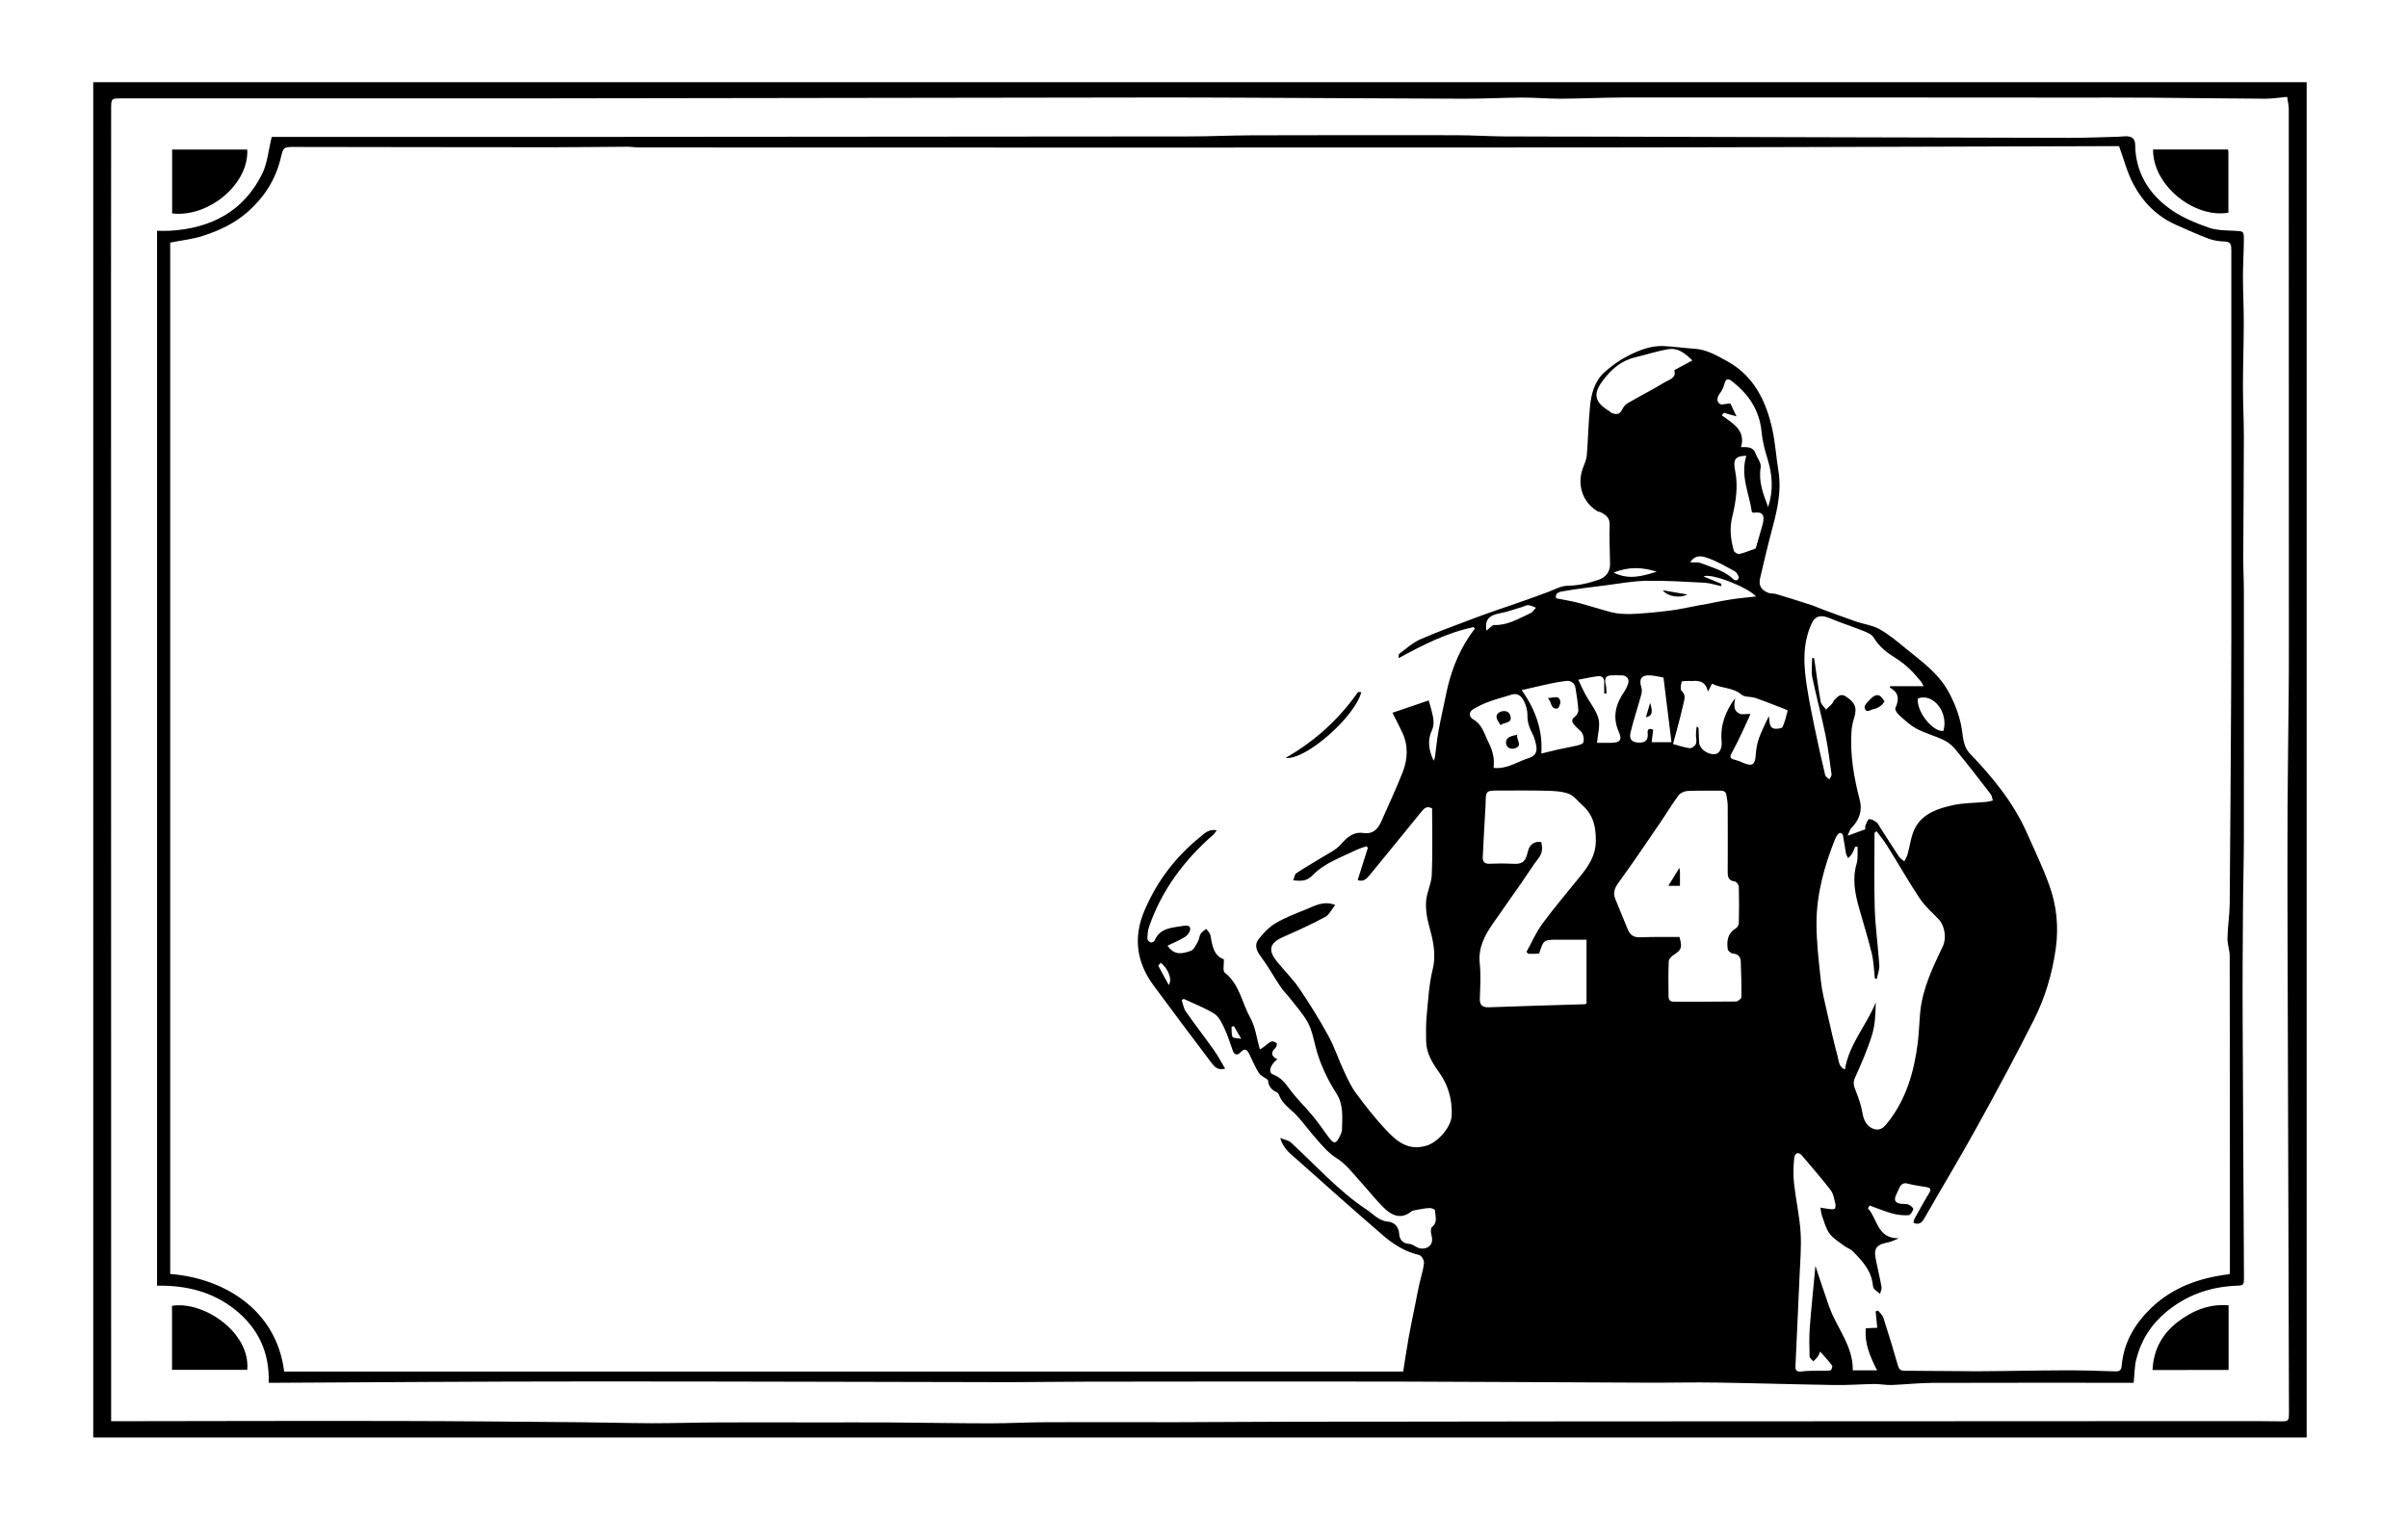 <?xml version="1.0" encoding="utf-8"?>
<!-- Generator: Adobe Illustrator 24.0.2, SVG Export Plug-In . SVG Version: 6.00 Build 0)  -->
<svg version="1.1" id="Слой_1" xmlns="http://www.w3.org/2000/svg" xmlns:xlink="http://www.w3.org/1999/xlink" x="0px" y="0px"
	 viewBox="0 0 238.11 150.24" style="enable-background:new 0 0 238.11 150.24;" xml:space="preserve">
<g>
	<path d="M228.09,142.14c-72.98,0-145.9,0-218.87,0c0-44.67,0-89.31,0-134.01c72.94,0,145.88,0,218.87,0
		C228.09,52.77,228.09,97.42,228.09,142.14z M10.99,140.53c0.37,0,0.66,0,0.96,0c9.16-0.01,18.31-0.04,27.47-0.02
		c5.94,0.01,11.87,0.07,17.81,0.12c2.41,0.02,4.81,0.09,7.21,0.1c2.19,0,4.37-0.07,6.56-0.08c3.24-0.02,6.47,0,9.71,0
		c2.34,0,4.68-0.01,7.02,0c3.41,0.02,6.82,0.09,10.23,0.09c1.86,0,3.71-0.11,5.57-0.11c4.19-0.02,8.38,0,12.57,0
		c3.75-0.01,7.5-0.04,11.26-0.05c4.17-0.01,8.33-0.01,12.5-0.01c4.98-0.01,9.97-0.02,14.95-0.02c22.09-0.01,44.19-0.02,66.28-0.03
		c1.4,0,2.79,0,4.19,0.02c1.06,0.02,1.06,0.03,1.06-0.99c-0.05-15.61-0.09-31.22-0.14-46.83c-0.01-4.31-0.02-8.62,0-12.92
		c0.02-3.67,0.08-7.34,0.11-11.01c0.02-1.67,0.02-3.34,0.02-5c0-17.67,0-35.33-0.01-53c0-0.41-0.11-0.83-0.16-1.21
		c-0.8,0.07-1.51,0.19-2.22,0.18c-3.71-0.02-7.42-0.07-11.12-0.1c-2.75-0.02-5.5-0.01-8.25-0.01c-14.63-0.01-29.26-0.02-43.89-0.01
		c-2.1,0-4.2,0.11-6.3,0.12c-1.3,0.01-2.6-0.12-3.9-0.11c-1.92,0.01-3.85,0.12-5.77,0.11c-7.22-0.02-14.45-0.07-21.67-0.1
		c-3.13-0.01-6.26-0.03-9.39-0.02c-21,0.03-42,0.06-63,0.09c-2.16,0-4.31,0-6.47,0c-10.71,0-21.42,0-32.13,0
		c-1.05,0-1.06-0.01-1.06,1.06c-0.01,5.59-0.01,11.17-0.01,16.76c0,37.4,0.01,74.79,0.01,112.19
		C10.99,139.95,10.99,140.2,10.99,140.53z"/>
	<path d="M15.53,127.13c0-34.77,0-69.48,0-104.31c0.46,0,0.84,0.02,1.22,0c4.08-0.23,7.32-1.88,9.18-5.64
		c0.52-1.06,0.61-2.33,0.94-3.64c0.78,0,1.69,0,2.6,0c8.37,0,16.73,0,25.1,0c20.98-0.01,41.95-0.03,62.93-0.05
		c2.06,0,4.11-0.1,6.17-0.11c6.78-0.02,13.56-0.02,20.34-0.01c1.59,0,3.17,0.11,4.76,0.12c3.17,0.02,6.33,0.01,9.5,0.02
		c15.48,0.04,30.96,0.09,46.44,0.12c1.59,0,3.19-0.07,4.78-0.11c0.37-0.01,0.77-0.1,1.12,0c0.65,0.19,0.5,0.84,0.54,1.3
		c0.21,2.65,1.59,4.61,3.7,6.03c1.08,0.72,2.33,1.23,3.56,1.66c0.79,0.27,1.69,0.27,2.55,0.31c0.89,0.05,0.92,0.01,0.92,0.93
		c-0.01,1.21-0.09,2.42-0.09,3.63c0,1.53,0.09,3.06,0.08,4.59c0,2.08-0.08,4.16-0.08,6.23c0,1.66,0.09,3.32,0.09,4.99
		c0,4-0.05,8-0.06,11.99c0,1.12,0.06,2.24,0.06,3.36c0.01,3.23,0,6.46,0,9.69c0,4.98,0.01,9.97,0,14.95
		c-0.01,2.38-0.08,4.76-0.09,7.14c-0.02,3.44-0.05,6.88-0.03,10.32c0.03,8.52,0.09,17.05,0.13,25.57c0,0.93,0,0.89-0.9,0.93
		c-2.53,0.13-4.8,0.94-6.78,2.58c-1.52,1.26-2.5,2.82-2.97,4.7c-0.18,0.72-0.17,1.5-0.26,2.31c-0.25,0-0.5,0-0.75,0
		c-6.38,0-12.75-0.01-19.13,0.01c-1.34,0-2.68,0.16-4.02,0.21c-0.57,0.02-1.15-0.1-1.73-0.1c-1.34,0.02-2.68,0.13-4.02,0.1
		c-3.84-0.06-7.68-0.18-11.52-0.24c-2.29-0.04-4.58,0.02-6.88,0.01c-8.34-0.03-16.68-0.09-25.02-0.11c-10.2-0.02-20.4,0-30.6,0.01
		c-2.46,0-4.91,0.05-7.37,0.05c-14.12-0.02-28.23-0.08-42.35-0.07c-10.04,0-20.07,0.08-30.11,0.13c-0.27,0-0.55,0-0.91,0
		c0.1-3.01-1.04-5.42-3.36-7.26C20.98,127.71,18.37,127.08,15.53,127.13z M121.02,94.86c0.02,0.51-0.13,1.15,0.09,1.32
		c1.47,1.15,1.69,2.98,2.52,4.46c0.51,0.9,0.63,2.02,0.95,3.13c0.06-0.04,0.23-0.13,0.39-0.25c0.25-0.18,0.47-0.42,0.74-0.53
		c0.14-0.06,0.4,0.05,0.53,0.16c0.06,0.05-0.01,0.37-0.12,0.47c-0.5,0.47-0.41,0.83,0.19,1.12c-0.72,0.55-0.93,1.29-0.45,1.49
		c0.67,0.27,1.09,0.67,1.51,1.26c0.71,1.01,1.62,1.87,2.41,2.82c0.55,0.66,1.04,1.37,1.55,2.07c0.58,0.8,0.78,0.78,1.21-0.14
		c0.08-0.17,0.15-0.35,0.16-0.53c0.02-1.22,0.17-2.48-0.54-3.57c-0.93-1.45-1.65-2.99-2.08-4.66c-0.2-0.8-0.36-1.64-0.74-2.34
		c-0.45-0.84-1.12-1.57-1.71-2.34c-0.33-0.43-0.73-0.81-1.03-1.26c-0.67-1-1.25-2.06-1.97-3.02c-0.44-0.58-0.58-1.14-0.17-1.66
		c0.47-0.6,1.03-1.19,1.67-1.57c0.95-0.56,1.99-0.96,3.02-1.37c0.85-0.34,1.69-0.88,2.88-0.44c-0.35,0.44-0.59,0.97-0.99,1.19
		c-1.36,0.73-2.77,1.37-4.18,1.99c-1.48,0.65-1.39,1.43-0.59,2.42c0.72,0.9,1.56,1.71,2.2,2.65c1.03,1.52,2,3.08,2.88,4.69
		c0.63,1.14,1.03,2.41,1.59,3.59c0.34,0.74,0.7,1.5,1.19,2.15c0.93,1.25,1.9,2.49,2.97,3.62c1.03,1.08,2.12,2.02,3.91,1.52
		c1.19-0.34,2.49-1.86,2.54-3.01c0.06-1.54-0.33-2.96-1.23-4.23c-0.67-0.94-1.28-1.9-1.3-3.1c-0.01-0.83-0.03-1.66,0.05-2.48
		c0.15-1.55,0.23-3.13,0.6-4.64c0.38-1.58,0-2.99-0.4-4.46c-0.2-0.73-0.31-1.54-0.25-2.29c0.07-0.88,0.53-1.73,0.56-2.6
		c0.09-2.19,0.03-4.38,0.03-6.56c-0.61-0.33-0.87,0.12-1.16,0.46c-1.68,2.05-3.34,4.11-5.02,6.15c-0.29,0.35-0.63,0.7-1.18,0.48
		c0.34-1.08,0.68-2.14,1.01-3.19c-0.05-0.05-0.1-0.1-0.15-0.15c-0.32,0.12-0.65,0.2-0.96,0.35c-1.51,0.74-3.16,1.28-4.36,2.52
		c-0.57,0.59-1.15,0.59-1.91,0.49c0.11-0.27,0.14-0.59,0.31-0.7c0.78-0.52,1.6-0.98,2.4-1.48c0.68-0.43,1.46-0.77,1.98-1.35
		c0.64-0.72,1.24-1.29,2.27-1.14c0.9,0.13,1.39-0.36,1.73-1.11c0.71-1.62,1.46-3.21,2.11-4.85c0.53-1.33,0.6-2.69-0.04-4.03
		c-0.3-0.63-0.62-1.25-0.95-1.9c1.23-0.42,2.42-0.83,3.58-1.22c0.07,0.24,0.17,0.54,0.25,0.85c0.16,0.69,0.4,1.38,0.08,2.08
		c-0.47,1-0.33,1.96,0.16,3.03c0.07-0.18,0.12-0.25,0.13-0.33c0.12-0.88,0.2-1.77,0.36-2.65c0.22-1.21,0.51-2.41,0.75-3.62
		c0.41-2.03,1.12-3.94,2.27-5.67c0.18-0.27,0.38-0.53,0.57-0.79c-0.04-0.05-0.08-0.1-0.12-0.15c-2.64,0.54-5.01,1.76-7.42,3.07
		c0.02-0.19-0.01-0.38,0.06-0.43c0.67-0.49,1.31-1.09,2.06-1.42c1.67-0.74,3.4-1.36,5.12-2.01c0.8-0.31,1.62-0.6,2.43-0.88
		c1.03-0.36,2.07-0.7,3.1-1.07c0.66-0.23,1.31-0.49,1.97-0.72c0.64-0.23,1.29-0.62,1.94-0.63c1.08-0.02,2.08-0.24,3.09-0.59
		c0.73-0.25,1.15-0.8,1.14-1.58c-0.02-1.27-0.09-2.55-0.04-3.82c0.03-0.72-0.36-1.01-0.89-1.28c-0.1-0.05-0.23-0.04-0.32-0.1
		c-1.48-0.88-2.06-2.67-1.42-4.31c0.16-0.4,0.33-0.81,0.37-1.23c0.13-1.59,0.16-3.18,0.31-4.77c0.12-1.26,0.44-2.52,1.41-3.41
		c0.72-0.65,1.54-1.24,2.4-1.67c1.09-0.55,2.25-1,3.51-0.94c1,0.05,1.99,0.2,2.99,0.26c1.24,0.07,2.28,0.7,3.3,1.26
		c2.64,1.47,3.83,3.97,4.44,6.79c0.28,1.33,0.37,2.71,0.59,4.05c0.35,2.18-0.22,4.23-0.77,6.29c-0.38,1.44-0.71,2.89-1.05,4.33
		c-0.18,0.76,0.2,1.21,0.88,1.44c0.21,0.07,0.46,0.03,0.68,0.09c1.16,0.35,2.31,0.7,3.46,1.08c0.43,0.14,0.85,0.34,1.27,0.49
		c1.07,0.39,2.13,0.79,3.21,1.16c0.76,0.26,1.59,0.36,2.27,0.73c0.89,0.49,1.69,1.15,2.48,1.8c1.6,1.33,3.35,2.5,4.39,4.42
		c0.61,1.13,1.06,2.28,1.29,3.55c0.16,0.88,0.12,1.83,0.83,2.56c2.22,2.32,4.26,4.79,5.59,7.76c0.78,1.74,1.6,3.46,2.25,5.25
		c0.73,2.02,0.94,4.11,0.64,6.27c-0.35,2.49-1.06,4.88-2.19,7.1c-1.79,3.54-3.67,7.04-5.59,10.51c-1.69,3.06-3.49,6.05-5.23,9.08
		c-0.25,0.44-0.53,0.65-1.06,0.42c0.04-0.15,0.05-0.3,0.11-0.41c0.47-0.84,0.93-1.69,1.43-2.51c0.24-0.39,0.15-0.54-0.26-0.61
		c-0.61-0.11-1.23-0.17-1.83-0.34c-0.48-0.13-0.69,0.08-0.86,0.44c-0.12,0.25-0.23,0.5-0.34,0.75c-0.21,0.51,0.02,0.74,0.51,0.8
		c0.25,0.03,0.53-0.01,0.75,0.08c0.2,0.08,0.5,0.34,0.47,0.45c-0.06,0.23-0.29,0.59-0.47,0.6c-0.53,0.03-1.09-0.03-1.6-0.17
		c-0.76-0.21-1.5-0.52-2.25-0.79c-0.05,0.09-0.11,0.19-0.16,0.28c0.95,1.03,0.9,3,3.05,2.96c-0.45,0.21-0.84,0.38-1.25,0.45
		c-0.89,0.17-1.22,0.56-1.06,1.44c0.18,0.97,0.42,1.93,0.6,2.9c0.04,0.22-0.09,0.47-0.14,0.7c-0.2-0.16-0.43-0.31-0.6-0.5
		c-0.08-0.09-0.11-0.25-0.12-0.39c-0.15-1.42-1.06-2.39-2-3.33c-0.22-0.22-0.55-0.31-0.8-0.5c-0.51-0.39-1.1-0.73-1.47-1.22
		c-0.37-0.5-0.53-1.16-0.75-1.76c-0.09-0.26-0.11-0.55-0.16-0.82c0.27,0.04,0.54,0.1,0.81,0.13c0.2,0.02,0.43,0.07,0.59-0.01
		c0.09-0.05,0.12-0.34,0.08-0.5c-0.12-0.46-0.19-0.99-0.47-1.35c-0.89-1.16-1.86-2.26-2.8-3.38c-0.41-0.49-0.75-0.26-0.8,0.19
		c-0.09,0.83-0.11,1.69-0.02,2.53c0.18,1.62,0.55,3.23,0.65,4.86c0.09,1.47-0.05,2.95-0.11,4.43c-0.12,2.93-0.27,5.87-0.4,8.8
		c-0.02,0.4,0.14,0.55,0.59,0.5c0.61-0.08,1.24-0.06,1.86-0.07c0.34-0.01,0.69,0.02,1.02-0.04c0.09-0.02,0.22-0.39,0.16-0.47
		c-0.35-0.47-0.76-0.9-1.19-1.39c-0.03,0.08-0.1,0.3-0.23,0.49c-0.12,0.18-0.29,0.32-0.44,0.48c-0.13-0.16-0.36-0.32-0.37-0.48
		c-0.03-0.93-0.05-1.86,0.01-2.78c0.14-1.86,0.34-3.72,0.51-5.58c0.02-0.24,0.04-0.49,0.05-0.61c0.44,1.31,0.88,2.68,1.36,4.03
		c0.75,2.11,2.38,3.89,2.34,6.31c0.81,0,1.54,0,2.4,0c-0.68-1.35-1.26-2.65-1.11-4.16c0.4-0.02,0.76-0.03,1.13-0.05
		c-0.06-0.57-0.11-1.09-0.16-1.62c0.08-0.03,0.16-0.06,0.24-0.09c0.18,0.24,0.43,0.45,0.52,0.71c0.5,1.55,0.98,3.1,1.42,4.66
		c0.11,0.39,0.22,0.59,0.67,0.59c2.37,0,4.74,0.05,7.12,0.05c2.85-0.01,5.69-0.08,8.53-0.09c1.73-0.01,3.46,0.04,5.19,0.1
		c0.47,0.02,0.6-0.14,0.64-0.57c0.2-2.27,1.28-4.11,2.88-5.66c2.16-2.09,4.84-3.03,7.79-3.38c0.01-0.13,0.03-0.24,0.03-0.36
		c0-10.36,0-20.73-0.02-31.09c0-0.59-0.24-1.19-0.22-1.78c0.02-1.13,0.21-2.26,0.22-3.39c0.06-6.79,0.1-13.57,0.14-20.36
		c0.01-1.91,0.02-3.82,0.02-5.74c0-11.01,0-22.02,0-33.04c0-1.83,0-3.66,0-5.49c0-0.46-0.01-0.85-0.67-0.86
		c-0.54-0.01-1.1-0.1-1.6-0.29c-1.07-0.4-2.11-0.88-3.16-1.34c-1.92-0.84-3.33-2.28-4.28-4.09c-0.59-1.13-0.91-2.4-1.39-3.71
		c-0.08,0-0.31,0-0.54,0c-17.29,0.04-34.58,0.12-51.86,0.13c-31.3,0.02-62.6,0.01-93.89,0c-0.41,0-0.83-0.07-1.24-0.07
		c-2.46,0.01-4.93,0.05-7.39,0.05c-8.46,0-16.92-0.02-25.38-0.03c-1.17,0-1.22-0.02-1.47,1.06c-0.5,2.15-1.63,3.9-3.26,5.35
		c-1.29,1.14-2.82,1.86-4.44,2.38c-1.05,0.34-2.16,0.45-3.24,0.67c0,33.99,0,67.99,0,101.98c5.19,0.4,10.5,3.44,11.27,9.65
		c36.89,0,73.8,0,110.65,0c0.18-1.11,0.35-2.26,0.55-3.4c0.21-1.16,0.46-2.32,0.69-3.48c0.12-0.6,0.23-1.21,0.37-1.81
		c0.15-0.68,0.38-1.35,0.45-2.04c0.03-0.26-0.25-0.74-0.47-0.79c-1.36-0.32-2.51-1.02-3.53-1.9c-2.87-2.47-5.69-4.99-8.51-7.5
		c-0.64-0.57-1.39-1.07-1.71-2.18c0.46,0.19,0.84,0.24,1.07,0.46c2.46,2.25,4.67,4.77,7.48,6.63c0.68,0.45,1.19,1.11,2.13,1.19
		c0.52,0.04,1.03,0.43,1.08,1.16c0.03,0.57,0.31,1,1.02,1.04c0.34,0.02,0.65,0.34,1,0.43c0.25,0.06,0.58,0.03,0.8-0.09
		c0.48-0.28,0.51-0.73,0.37-1.25c-0.07-0.24-0.08-0.65,0.06-0.76c0.61-0.49,0.31-1.1,0.29-1.66c0-0.09-0.36-0.23-0.54-0.22
		c-0.45,0.02-0.9,0.12-1.36,0.2c-0.15,0.03-0.32,0.05-0.43,0.14c-1.05,0.85-1.99,0.37-2.77-0.41c-0.83-0.83-1.55-1.76-2.34-2.62
		c-0.73-0.81-1.37-1.68-2.34-2.28c-0.7-0.43-1.27-1.1-1.83-1.73c-0.71-0.78-1.31-1.65-2.03-2.42c-0.62-0.67-1.45-1.15-1.78-2.07
		c-0.04-0.1-0.13-0.22-0.22-0.26c-0.62-0.26-0.86-0.75-0.86-1.21c-0.38-0.28-0.73-0.42-0.9-0.68c-0.36-0.57-0.63-1.2-0.92-1.81
		c-0.23-0.48-0.45-0.75-0.93-0.22c-0.25,0.27-0.56,0.27-0.72-0.15c-0.28-0.75-0.5-1.51-0.84-2.23c-0.25-0.53-0.54-1.16-0.99-1.45
		c-0.95-0.6-2.02-1-3.04-1.48c-0.07,0.04-0.13,0.08-0.2,0.12c0.13,0.38,0.19,0.81,0.41,1.13c0.9,1.29,1.87,2.54,2.78,3.82
		c0.4,0.57,0.73,1.19,1.11,1.83c-0.77,0.2-1.09-0.23-1.38-0.61c-1.91-2.52-3.8-5.05-5.68-7.59c-1.71-2.3-2.05-4.78-0.92-7.43
		c1.22-2.87,3.05-5.29,5.47-7.25c0.44-0.36,0.89-0.85,1.68-0.69c-0.15,0.19-0.23,0.34-0.36,0.45c-2.87,2.51-5.09,5.47-6.34,9.1
		c-0.13,0.38-0.15,0.81-0.16,1.21c0,0.12,0.2,0.29,0.34,0.33c0.1,0.03,0.33-0.08,0.37-0.18c0.54-1.29,1.75-1.27,2.85-1.46
		c0.28-0.05,0.7-0.08,0.67,0.35c-0.02,0.27-0.28,0.6-0.52,0.75c-0.53,0.33-1.13,0.57-1.72,0.86c0.7,1.04,1.56,0.77,2.32,0.5
		c0.3-0.11,0.5-0.58,0.69-0.92c0.13-0.23,0.13-0.54,0.27-0.76c0.12-0.2,0.36-0.32,0.55-0.48c0.14,0.2,0.36,0.39,0.41,0.62
		C119.86,93.46,120,94.5,121.02,94.86z M185.56,82.19c-0.07,0.05-0.14,0.1-0.2,0.16c0,2.5-0.06,4.99,0.02,7.49
		c0.06,1.87,0.33,3.72,0.45,5.59c0.03,0.45-0.16,0.91-0.25,1.37c-0.06-0.02-0.13-0.03-0.19-0.05c-0.09-0.82-0.11-1.66-0.3-2.45
		c-0.36-1.51-0.83-2.99-1.25-4.48c-0.41-1.46-0.7-2.91-0.25-4.43c0.15-0.52,0.07-1.1,0.1-1.66c-0.08,0-0.16-0.01-0.24-0.01
		c-0.11,0.24-0.2,0.5-0.34,0.73c-0.09,0.15-0.23,0.27-0.36,0.41c-0.08-0.17-0.19-0.32-0.22-0.5c-0.11-0.58-0.18-1.18-0.29-1.76
		c-0.02-0.1-0.16-0.23-0.25-0.24c-0.1-0.01-0.23,0.09-0.3,0.19c-0.11,0.15-0.19,0.32-0.26,0.49c-1.05,2.64-1.8,5.37-1.81,8.23
		c0,1.92,0.23,3.85,0.44,5.77c0.1,0.98,0.36,1.94,0.57,2.9c0.34,1.51,0.68,3.03,1.08,4.52c0.12,0.46,0.12,1.06,0.72,1.29
		c0.41-2.52,2.15-4.37,3.05-6.63c-0.02,1.11-0.06,2.21-0.37,3.22c-0.45,1.45-1.06,2.85-1.69,4.24c-0.24,0.53-0.07,0.89,0.11,1.35
		c0.27,0.7,0.52,1.41,0.64,2.15c0.12,0.74,0.47,1.34,1.11,1.55c0.7,0.23,1.07-0.23,1.42-0.68c1.8-2.29,2.57-4.98,2.93-7.81
		c0.13-1.03,0.15-2.07,0.25-3.1c0.24-2.34,1.25-4.41,2.24-6.49c0.37-0.76,0.18-2.01-0.39-2.62c-0.63-0.68-1.37-1.3-1.88-2.06
		c-1.13-1.7-2.15-3.49-3.23-5.22C186.3,83.13,185.91,82.67,185.56,82.19z M190.21,67.85c-0.11-0.2-0.16-0.34-0.26-0.46
		c-0.72-0.89-1.49-1.69-2.48-2.3c-0.85-0.53-1.65-1.13-2.19-2.04c-0.21-0.35-0.73-0.55-1.14-0.71c-1.08-0.43-2.19-0.78-3.26-1.23
		c-0.83-0.34-1.39-0.21-1.73,0.52c-0.99,2.14-0.79,4.35-0.43,6.56c0.2,1.27,0.46,2.52,0.72,3.78c0.33,1.57,0.67,3.13,1.04,4.68
		c0.04,0.16,0.27,0.28,0.41,0.42c0.08-0.17,0.24-0.35,0.22-0.5c-0.18-1.32-0.35-2.64-0.61-3.94c-0.39-1.89-0.9-3.75-1.29-5.64
		c-0.13-0.62-0.02-1.28-0.02-1.92c0.06,0,0.12,0,0.18-0.01c0.03,0.15,0.06,0.29,0.08,0.44c0.19,1.29,0.35,2.58,0.58,3.86
		c0.05,0.29,0.35,0.54,0.53,0.8c0.2-0.19,0.41-0.36,0.59-0.56c0.11-0.12,0.14-0.3,0.25-0.4c0.33-0.3,0.57-0.71,1.17-0.3
		c0.87,0.59,1.09,1.08,0.77,2.09c-0.14,0.43-0.23,0.89-0.26,1.34c-0.16,2.33,0.25,4.58,0.83,6.83c0.26,1.01-0.08,1.96-0.85,2.72
		c-0.15,0.15-0.19,0.39-0.36,0.76c0.72-0.26,1.23-0.45,1.74-0.64c0.01-0.14-0.02-0.27,0.02-0.37c0.1-0.23,0.22-0.61,0.36-0.63
		c0.23-0.03,0.52,0.16,0.74,0.31c0.14,0.09,0.21,0.29,0.31,0.44c0.64,0.99,1.27,1.99,1.92,2.97c0.12,0.18,0.34,0.3,0.51,0.45
		c0.11-0.22,0.25-0.44,0.32-0.68c0.26-0.89,0.34-1.87,0.77-2.66c0.78-1.42,2.28-1.9,3.74-2.22c1.07-0.23,2.19-0.21,3.28-0.32
		c0.22-0.02,0.43-0.09,0.65-0.14c-0.07-0.21-0.09-0.45-0.21-0.62c-1.16-1.51-2.32-3.01-3.53-4.48c-0.3-0.36-0.71-0.68-1.13-0.88
		c-0.88-0.42-1.84-0.67-2.7-1.13c-0.64-0.34-1.18-0.87-1.73-1.36c-0.18-0.16-0.41-0.52-0.34-0.67c0.4-0.85,0.35-1.53-0.54-2.02
		c-0.01-0.01,0.01-0.08,0.02-0.14C187.97,67.85,189.05,67.85,190.21,67.85z M151.13,94.31c-0.06-0.06-0.13-0.12-0.19-0.18
		c0.52-0.94,0.95-1.95,1.59-2.81c1.2-1.63,2.52-3.17,3.79-4.75c0.81-1.01,1.48-2.01,1.48-3.46c0.01-1.41-0.27-2.55-1.32-3.48
		c-0.45-0.4-0.84-0.94-1.36-1.14c-0.67-0.25-1.45-0.28-2.18-0.3c-1.55-0.04-3.1-0.02-4.66-0.02c-1.36,0-1.36,0-1.38,1.32
		c0,0.14-0.01,0.28-0.02,0.42c-0.09,1.61-0.19,3.22-0.26,4.84c-0.02,0.44,0.17,0.68,0.66,0.66c0.74-0.03,1.48-0.04,2.22,0
		c0.99,0.06,1.33-0.11,1.59-1.24c0.16-0.69,0.67-1.02,1.32-0.9c0.12,0.56,0.13,1.06-0.27,1.58c-0.6,0.77-1.11,1.61-1.67,2.41
		c-0.94,1.35-1.9,2.7-2.84,4.05c-0.82,1.18-1.47,2.39-1.31,3.94c0.12,1.15,0.05,2.32,0.01,3.47c-0.02,0.66,0.23,0.9,0.89,0.88
		c3.16-0.12,6.32-0.2,9.48-0.3c0.06,0,0.12-0.06,0.18-0.08c0-2.09,0-4.16,0-6.3c-0.97,0-1.89,0-2.81,0c-1.44,0-1.44,0-1.87,1.36
		c-0.12,0.01-0.26,0.02-0.39,0.03C151.59,94.32,151.36,94.31,151.13,94.31z M166.07,92.65c0.3,1.06,0.2,1.28-0.6,1.79
		c-0.2,0.13-0.45,0.39-0.46,0.6c-0.05,1.16-0.03,2.32-0.02,3.47c0,0.34,0.14,0.55,0.55,0.54c2.04-0.01,4.08,0.01,6.12-0.02
		c0.19,0,0.53-0.28,0.53-0.43c0.02-1.18-0.01-2.36-0.06-3.54c-0.02-0.47-0.28-0.73-0.79-0.78c-0.19-0.02-0.48-0.26-0.5-0.43
		c-0.1-0.8-0.02-1.56,0.79-2.04c0.16-0.1,0.31-0.35,0.31-0.53c0.03-1.2,0.03-2.41,0-3.61c-0.01-0.18-0.24-0.49-0.39-0.51
		c-0.62-0.07-0.72-0.43-0.71-0.95c0.01-2.18,0.01-4.36,0-6.53c0-0.34-0.07-0.69-0.12-1.03c-0.05-0.35-0.25-0.48-0.62-0.47
		c-1.07,0.02-2.13-0.02-3.2,0.03c-0.32,0.01-0.73,0.18-0.91,0.42c-0.64,0.86-1.19,1.79-1.8,2.68c-1.38,2.01-2.73,4.03-4.17,6
		c-0.38,0.53-0.53,0.99-0.3,1.57c0.4,1,0.83,2,1.23,3c0.22,0.55,0.57,0.82,1.2,0.8C163.45,92.63,164.76,92.65,166.07,92.65z
		 M173.03,70.59c0-0.04,0.04,0.07,0.01,0.14c-0.54,1.17-1.06,2.35-1.67,3.48c-0.26,0.48-0.51,0.78,0.25,0.94
		c0.28,0.06,0.54,0.19,0.8,0.3c0.87,0.35,1.13,0.16,1.19-0.8c0.04-0.55,0.13-1.1,0.31-1.62c0.25-0.71,0.6-1.38,0.99-2.23
		c0.1,0.66,0,1.25,0.71,1.26c0.22,0,0.59-0.05,0.65-0.18c0.22-0.51,0.36-1.06,0.5-1.6c0.01-0.03-0.17-0.12-0.27-0.16
		c-0.97-0.37-1.92-0.76-2.9-1.1c-0.46-0.16-1.08-0.06-1.4-0.34c-0.86-0.73-1.98-0.59-2.91-1.08c-0.12,0.23-0.21,0.41-0.4,0.78
		c-0.24-0.99-0.85-1.11-1.57-1.04c-0.11,0.01-0.23-0.02-0.35-0.01c-0.24,0.02-0.66,0-0.68,0.08c-0.08,0.3-0.16,0.78,0,0.92
		c0.43,0.39,0.28,0.78,0.19,1.19c-0.2,0.88-0.43,1.76-0.66,2.63c-0.13,0.5-0.27,0.99-0.39,1.42c0.68,0.18,1.17,0.36,1.66,0.41
		c0.2,0.02,0.54-0.23,0.61-0.43c0.1-0.29-0.01-0.64,0-0.96c0-0.23,0.04-0.45,0.07-0.76c0.13,0.12,0.19,0.15,0.19,0.18
		c0.02,0.48,0.02,0.97,0.06,1.45c0.05,0.6,0.88,1.19,1.56,1.11c0.46-0.05,0.72-0.58,0.66-1.26c-0.15-1.6,0.38-2.99,1.34-4.28
		c-0.1,0.61-0.24,1.24,0.46,1.55C172.31,70.68,172.65,70.59,173.03,70.59z M170.22,57.73c-0.01,0.08-0.02,0.15-0.03,0.23
		c-0.55-0.12-1.1-0.31-1.66-0.34c-1.9-0.1-3.81-0.22-5.72-0.19c-1.33,0.02-2.65,0.27-3.98,0.44c-1.4,0.18-2.81,0.34-4.2,0.58
		c-0.33,0.06-0.9,0.12-0.76,0.71c0.7,0.14,1.34,0.24,1.97,0.39c0.73,0.18,1.44,0.41,2.16,0.61c0.62,0.17,1.23,0.39,1.85,0.48
		c0.64,0.09,1.3,0.09,1.94,0.05c1.16-0.07,2.31-0.18,3.46-0.33c0.97-0.13,1.92-0.35,2.88-0.53c0.11-0.02,0.23-0.03,0.34-0.05
		c0.88-0.17,1.75-0.36,2.64-0.5c0.82-0.13,1.65-0.2,2.54-0.3c-0.89-0.96-4.51-2.35-5.2-1.98C169.08,57.25,169.65,57.49,170.22,57.73
		z M167.35,35.64c-0.73-0.71-1.43-1.27-2.38-1.11c-1.1,0.18-2.18,0.54-3.27,0.8c-1.38,0.32-2.37,1.19-3.18,2.26
		c-1.05,1.38-0.85,2.18,0.64,3.08c0.04,0.02,0.06,0.08,0.09,0.1c0.47,0.23,0.89,0.31,1.17-0.3c0.11-0.23,0.3-0.47,0.52-0.6
		c1.22-0.7,2.47-1.34,3.67-2.07c0.44-0.27,1.19-0.41,0.95-1.2C166.15,36.28,166.7,35.98,167.35,35.64z M147.7,75.93
		c1.37,0.14,2.37-0.64,3.49-0.98c0.64-0.19,0.84-0.64,0.71-1.25c-0.08-0.39-0.18-0.8-0.37-1.15c-0.3-0.58-0.51-1.14-0.49-1.82
		c0.01-0.48-0.14-1-0.36-1.43c-0.23-0.44-0.6-0.82-1.23-0.61c-0.73,0.24-1.49,0.42-2.21,0.69c-0.53,0.19-1.05,0.45-1.54,0.73
		c-0.52,0.29-0.41,0.81-0.06,1c0.97,0.53,1.14,1.53,1.58,2.36c0.22,0.41,0.36,0.88,0.45,1.34C147.75,75.17,147.7,75.55,147.7,75.93z
		 M152.41,74.51c0.67-0.16,1.17-0.29,1.66-0.4c0.61-0.13,1.23-0.24,1.83-0.38c0.24-0.06,0.61-0.15,0.66-0.31
		c0.09-0.27,0.04-0.64-0.09-0.89c-0.15-0.28-0.46-0.48-0.69-0.73c-0.28-0.31-0.53-0.59-0.02-0.96c0.17-0.12,0.33-0.43,0.31-0.64
		c-0.05-0.73-0.16-1.45-0.28-2.17c-0.09-0.48-0.42-0.75-0.92-0.7c-0.54,0.06-1.07,0.16-1.6,0.27c-0.84,0.18-1.67,0.38-2.8,0.64
		C151.9,70.25,152.56,72.29,152.41,74.51z M174.84,50.14c0.55-1.7,0.41-3.24-0.07-4.79c-0.27-0.86-0.5-1.76-0.58-2.66
		c-0.21-2.14-1.29-3.73-2.94-5c-0.29-0.23-0.57-0.31-0.71,0.2c-0.1,0.35-0.24,0.71-0.46,0.99c-0.29,0.37-0.37,0.77-0.05,1.04
		c0.17,0.15,0.6,0,1.07-0.03c0.14,0.29,0.36,0.75,0.61,1.28c-0.51-0.14-0.88-0.24-1.25-0.35c-0.07,0.08-0.13,0.17-0.2,0.25
		c1.08,0.8,2.38,1.47,1.9,3.14c0.64,0,1.19-0.03,1.42,0.6c0.18,0.48,0.6,0.98,0.52,1.41C173.87,47.62,174.34,48.82,174.84,50.14z
		 M164.49,67c-0.34-0.06-0.86-0.2-1.37-0.22c-0.82-0.04-1.08,0.39-0.82,1.17c0.07,0.23,0.06,0.51-0.01,0.75
		c-0.34,1.25-0.76,2.48-1.06,3.74c-0.16,0.68,0.15,0.98,0.86,0.99c0.55,0.01,0.91-0.23,0.84-0.88c-0.04-0.34,0.03-0.61,0.54-0.4
		c-0.05,0.4-0.1,0.81-0.15,1.24c0.65,0,1.28,0,1.96,0C165.02,71.29,164.77,69.24,164.49,67z M157.92,73.45c0.46,0,0.92,0,1.38,0
		c0.89-0.01,1.13-0.28,0.77-1.08c-0.65-1.47-0.31-2.75,0.55-3.99c0.15-0.22,0.27-0.48,0.36-0.73c0.17-0.48-0.09-0.86-0.6-0.87
		c-0.35-0.01-0.7-0.01-1.04,0c-0.54,0.01-0.71,0.3-0.57,0.85c0.08,0.3,0.06,0.62,0.09,0.94c-0.08,0-0.15,0-0.23,0.01
		c0-0.35-0.01-0.7,0-1.05c0.02-0.42-0.15-0.71-0.58-0.67c-0.6,0.06-1.2,0.2-1.99,0.35c0.24,0.5,0.46,1,0.72,1.48
		c0.43,0.79,1.05,1.52,1.28,2.36C158.25,71.74,157.99,72.57,157.92,73.45z M172.68,45.07c-1.09,0-1.33,0.37-1.11,1.45
		c0.32,1.55,0.08,3.1-0.28,4.58c-0.29,1.19-0.15,2.24,0.15,3.34c0.04,0.16,0.4,0.38,0.56,0.34c0.6-0.15,1.18-0.4,1.61-0.55
		c0.25-0.85,0.46-1.57,0.66-2.28c0.29-1.03,0.03-1.39-0.88-1.25c-0.04,0.01-0.08-0.04-0.16-0.08
		C172.97,48.81,172.07,47.05,172.68,45.07z M192.17,72.27c0.52-1.78-0.96-3.77-2.52-3.21C189.46,70.31,191.13,72.42,192.17,72.27z
		 M146.98,62.36c0.31-0.23,0.56-0.57,0.8-0.56c1.33,0.04,2.41-0.65,3.54-1.16c0.23-0.1,0.38-0.36,0.56-0.55
		c-0.25-0.09-0.5-0.23-0.75-0.25c-0.2-0.02-0.41,0.12-0.62,0.18c-0.73,0.21-1.44,0.48-2.19,0.62
		C147.22,60.84,146.81,61.29,146.98,62.36z M167.13,55.6c0.45,0.03,0.77-0.03,1.03,0.07c1.14,0.45,2.36,0.74,3.28,1.64
		c0.07,0.07,0.28,0.09,0.36,0.04c0.08-0.06,0.16-0.26,0.12-0.34c-0.09-0.19-0.2-0.43-0.38-0.52c-0.89-0.48-1.78-1.01-2.73-1.33
		C168.36,55,167.65,54.79,167.13,55.6z M159.56,56.62c1.55,0.77,2.9,0.32,4.26-0.09C162.44,56.09,161.08,56,159.56,56.62z
		 M115.57,97.4c0.37-0.55-0.03-1.57-0.78-2.2c-0.09,0.1-0.27,0.25-0.25,0.3C114.86,96.12,115.2,96.72,115.57,97.4z M122.74,102.72
		c-0.3-0.52-0.51-0.89-0.73-1.26c-0.08,0.02-0.15,0.04-0.23,0.07c0.02,0.34-0.03,0.71,0.1,1
		C121.94,102.66,122.35,102.64,122.74,102.72z"/>
	<path d="M212.85,135.47c0.09-2.02,0.96-3.58,2.48-4.75c1.46-1.12,3.11-1.81,5.04-1.65c0,2.11,0,4.25,0,6.39
		C217.82,135.47,215.37,135.47,212.85,135.47z"/>
	<path d="M17.01,129.12c3.07-0.51,7.76,2.59,7.44,6.33c-2.46,0-4.92,0-7.44,0C17.01,133.36,17.01,131.26,17.01,129.12z"/>
	<path d="M24.45,14.79c0.18,3.45-3.89,6.75-7.43,6.31c0-2.09,0-4.18,0-6.31C19.51,14.79,21.95,14.79,24.45,14.79z"/>
	<path d="M220.31,14.78c0.02,0.12,0.04,0.21,0.04,0.29c0,1.99,0,3.98,0,5.96c-3.27,0.58-7.47-2.59-7.45-6.25
		C215.35,14.78,217.82,14.78,220.31,14.78z"/>
	<path d="M127.12,74.94c2.88-1.64,5.26-3.8,7.15-6.49c0.04-0.05,0.22-0.01,0.34-0.01C133.99,70.87,129.09,75.21,127.12,74.94z"/>
	<path d="M186.35,69.35c-0.12,0.15-0.21,0.32-0.35,0.42c-0.19,0.14-0.42,0.28-0.64,0.32c-0.34,0.05-0.86,0.51-0.98-0.12
		c-0.05-0.27,0.41-0.69,0.7-0.96c0.3-0.28,0.68-0.44,1.02,0C186.18,69.11,186.25,69.22,186.35,69.35z"/>
	<path d="M166.07,85.81c0.03,0.28,0.05,0.35,0.05,0.42c0,0.44,0,0.87,0,1.36c-0.4,0-0.74,0-1.15,0
		C165.32,87.02,165.65,86.49,166.07,85.81z"/>
	<path d="M164.41,58.37c0.8,0.14,1.61,0.27,2.44,0.41C166.19,59.16,164.95,59.03,164.41,58.37z"/>
	<path d="M148.38,71.7c-0.32-0.48-0.65-0.93-0.12-1.26c0.29-0.18,0.9-0.24,1.07,0.27C149.62,71.57,148.74,71.38,148.38,71.7z"/>
	<path d="M150.03,72.65c-0.14,0.47,0.61,1.09-0.25,1.35c-0.5,0.15-0.88-0.17-0.86-0.58C148.93,72.83,149.54,72.77,150.03,72.65z"/>
	<path d="M153.05,69.02c0.61-0.01,1.13-0.33,1.24,0.36c0.03,0.22-0.17,0.67-0.3,0.68C153.3,70.13,153.47,69.43,153.05,69.02z"/>
	<path d="M162.75,70.93c0.15-0.51,0.27-0.93,0.42-1.43C163.46,70.45,163.38,70.77,162.75,70.93z"/>
</g>
</svg>
